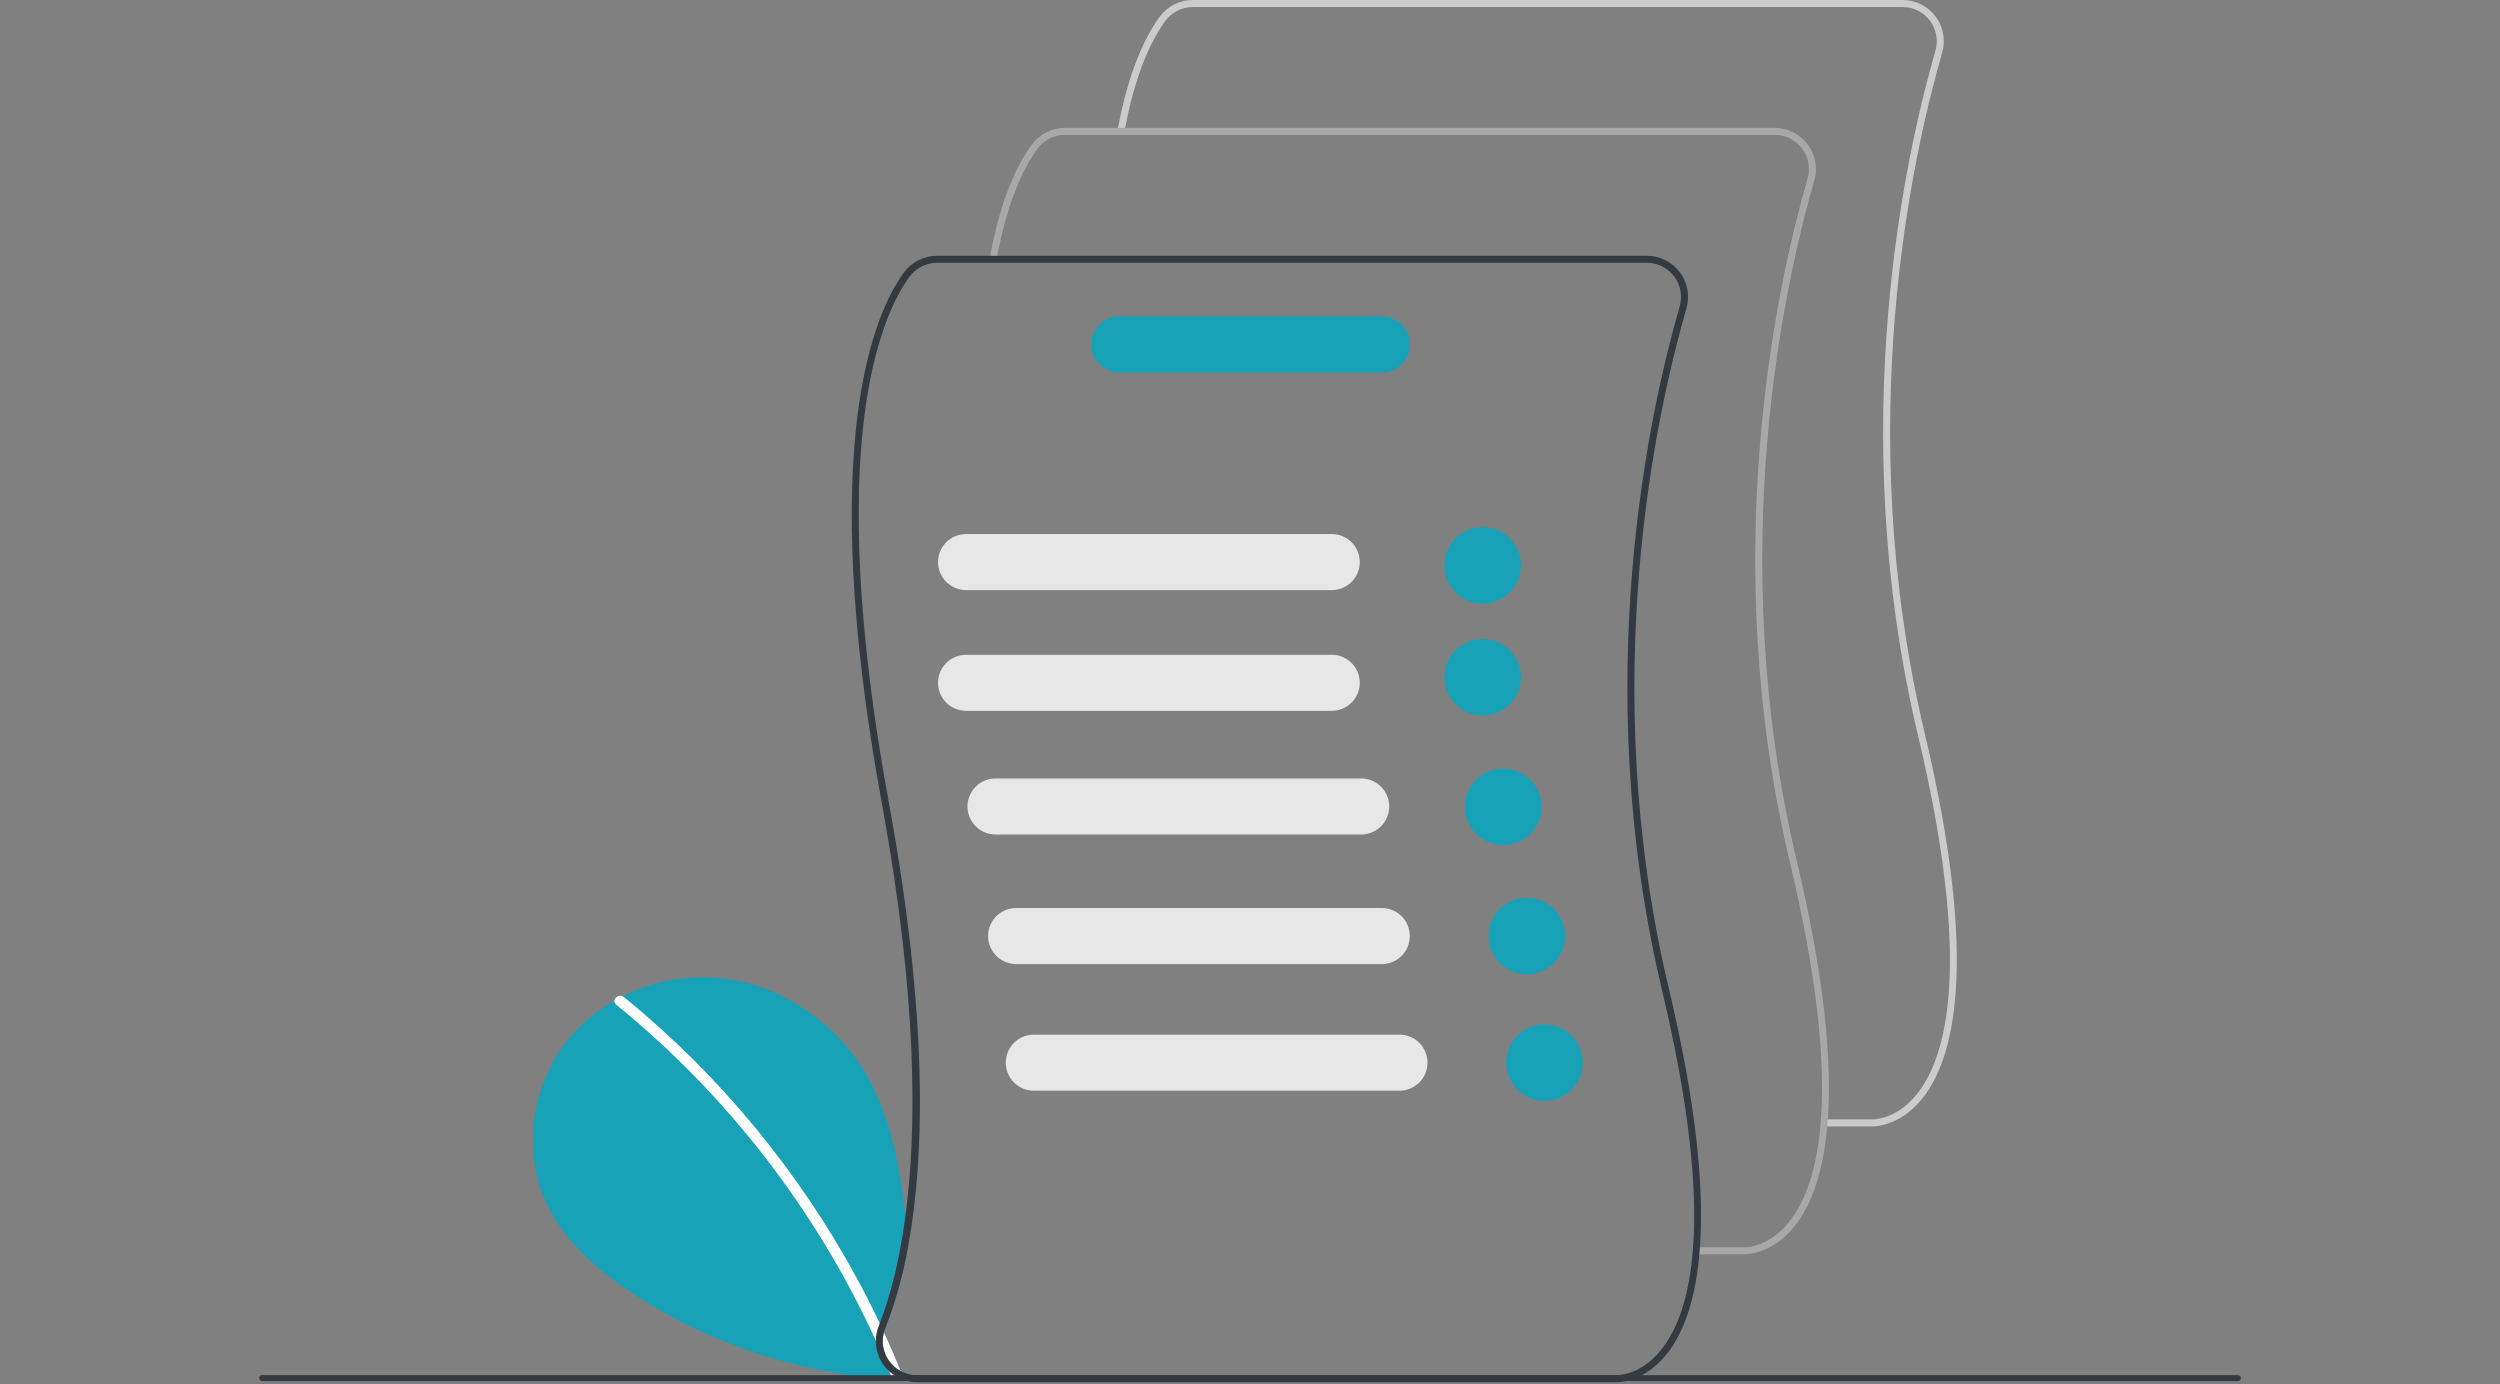<svg width="849" height="470" viewBox="0 0 849 470" fill="none" xmlns="http://www.w3.org/2000/svg">
<rect x="0" y="0" width="849" height="470" fill="#808080" stroke="none"/>
<g clip-path="url(#clip0)">
<path d="M348.703 467.04C335.286 469.016 321.708 469.673 308.163 469C275.503 467.35 243.383 457.85 215.933 439.99C203.763 432.07 192.153 422.34 185.853 409.27C177.303 391.52 180.293 369.05 192.503 353.59C196.957 348.014 202.435 343.34 208.643 339.82C209.563 339.3 210.503 338.8 211.453 338.32C221.798 333.118 233.417 330.991 244.933 332.19C264.513 334.33 282.583 346.29 293.023 363C302.323 377.9 305.563 395.48 307.473 413.1C307.833 416.42 308.143 419.75 308.443 423.06C306.779 432.65 304.163 442.05 300.633 451.12C300.453 451.562 300.306 452.017 300.193 452.48C302.193 456.82 304.096 461.2 305.903 465.62C307.601 466.541 309.502 467.023 311.433 467.02H348.623L348.703 467.04Z" fill="#17A2B8"/>
<path d="M305.133 467.89C304.886 468 304.62 468.06 304.35 468.066C304.081 468.072 303.812 468.025 303.561 467.926C303.31 467.827 303.08 467.68 302.887 467.491C302.693 467.303 302.539 467.078 302.433 466.83C302.273 466.45 302.123 466.07 301.963 465.69C300.523 462.19 299.013 458.723 297.433 455.29C277.205 410.984 247.033 371.94 209.263 341.19C209.046 341.038 208.875 340.831 208.766 340.59C208.657 340.349 208.614 340.083 208.643 339.82C208.698 339.519 208.82 339.234 209.001 338.986C209.181 338.739 209.415 338.535 209.686 338.391C209.956 338.247 210.255 338.165 210.561 338.153C210.867 338.141 211.172 338.198 211.453 338.32C211.604 338.388 211.745 338.476 211.873 338.58C228.033 351.742 242.858 366.463 256.133 382.53C269.411 398.582 281.102 415.883 291.043 434.19C293.753 439.19 296.326 444.26 298.763 449.4C299.243 450.42 299.723 451.45 300.193 452.48C302.193 456.82 304.096 461.2 305.903 465.62C305.933 465.69 305.963 465.77 305.993 465.84C306.085 466.029 306.136 466.236 306.142 466.446C306.148 466.657 306.108 466.866 306.027 467.06C305.946 467.254 305.824 467.428 305.67 467.571C305.515 467.715 305.332 467.823 305.133 467.89Z" fill="white"/>
<path d="M760.058 469H88.942C88.692 468.999 88.452 468.894 88.276 468.706C88.099 468.519 88 468.265 88 468C88 467.735 88.099 467.481 88.276 467.294C88.452 467.107 88.692 467.001 88.942 467H760.058C760.308 467.001 760.548 467.107 760.724 467.294C760.901 467.481 761 467.735 761 468C761 468.265 760.901 468.519 760.724 468.706C760.548 468.894 760.308 468.999 760.058 469V469Z" fill="#343A40"/>
<path d="M503.503 205C510.683 205 516.503 199.18 516.503 192C516.503 184.82 510.683 179 503.503 179C496.323 179 490.503 184.82 490.503 192C490.503 199.18 496.323 205 503.503 205Z" fill="#17A2B8"/>
<path d="M503.503 243C510.683 243 516.503 237.18 516.503 230C516.503 222.82 510.683 217 503.503 217C496.323 217 490.503 222.82 490.503 230C490.503 237.18 496.323 243 503.503 243Z" fill="#17A2B8"/>
<path d="M510.503 287C517.683 287 523.503 281.18 523.503 274C523.503 266.82 517.683 261 510.503 261C503.323 261 497.503 266.82 497.503 274C497.503 281.18 503.323 287 510.503 287Z" fill="#17A2B8"/>
<path d="M635.859 382.539C635.724 382.539 635.639 382.536 635.61 382.534L619.47 382.536V380.156H635.668C636.043 380.17 643.695 380.386 650.745 371.831C661.251 359.082 669.878 327.522 651.317 249.567C626.36 144.747 647.176 52.144 657.283 17.195C657.781 15.466 657.87 13.645 657.544 11.876C657.217 10.106 656.483 8.437 655.4 7C654.317 5.563 652.915 4.398 651.304 3.596C649.693 2.794 647.918 2.378 646.119 2.38H405.085C403.252 2.382 401.446 2.817 399.813 3.648C398.18 4.479 396.766 5.684 395.685 7.164C391.403 13.054 385.527 24.369 381.85 44.829L379.508 44.408C383.265 23.504 389.332 11.856 393.76 5.765C395.062 3.981 396.765 2.53 398.733 1.528C400.701 0.527 402.877 0.003 405.085 6.47662e-06H646.119C648.287 -0.002 650.426 0.5 652.367 1.467C654.308 2.434 655.997 3.838 657.302 5.57C658.607 7.302 659.491 9.314 659.884 11.446C660.278 13.578 660.17 15.773 659.569 17.857C649.514 52.623 628.806 144.746 653.633 249.017C672.454 328.067 663.406 360.312 652.502 373.441C645.309 382.101 637.384 382.539 635.859 382.539Z" fill="#CBCBCB"/>
<path d="M592.43 425.969C592.295 425.969 592.21 425.965 592.18 425.964L576.041 425.965V423.586H592.239C592.616 423.597 600.265 423.815 607.315 415.261C617.821 402.512 626.449 370.951 607.888 292.997C582.931 188.176 603.746 95.573 613.854 60.625C614.352 58.896 614.441 57.075 614.114 55.305C613.787 53.536 613.053 51.867 611.97 50.43C610.888 48.993 609.485 47.827 607.875 47.025C606.264 46.223 604.489 45.807 602.689 45.809H361.655C359.823 45.812 358.017 46.246 356.383 47.077C354.75 47.909 353.336 49.113 352.256 50.594C347.974 56.484 342.098 67.799 338.421 88.259L336.079 87.838C339.836 66.934 345.903 55.286 350.331 49.195C351.632 47.411 353.336 45.959 355.304 44.958C357.271 43.956 359.447 43.432 361.655 43.429H602.689C604.858 43.427 606.997 43.93 608.938 44.896C610.878 45.863 612.568 47.268 613.873 49C615.177 50.732 616.061 52.743 616.455 54.876C616.848 57.008 616.74 59.203 616.14 61.286C606.084 96.053 585.377 188.176 610.203 292.446C629.025 371.497 619.976 403.741 609.072 416.871C601.879 425.53 593.955 425.969 592.43 425.969Z" fill="#A8A8A8"/>
<path d="M566.773 335.88C541.943 231.61 562.653 139.48 572.713 104.72C573.312 102.636 573.419 100.442 573.025 98.31C572.63 96.178 571.746 94.167 570.442 92.436C569.138 90.704 567.449 89.299 565.509 88.331C563.569 87.363 561.431 86.86 559.263 86.86H318.223C316.016 86.862 313.841 87.385 311.874 88.386C309.907 89.387 308.204 90.837 306.903 92.62C297.173 106 276.983 150.37 299.533 273.14C311.593 338.82 311.413 383.6 307.473 413.1C305.263 429.71 301.853 441.47 298.763 449.4L298.433 450.24C297.782 451.845 297.443 453.559 297.433 455.29C297.41 457.245 297.802 459.183 298.583 460.976C299.364 462.768 300.516 464.375 301.963 465.69C302.906 466.574 303.974 467.315 305.133 467.89C306.095 468.381 307.112 468.753 308.163 469C309.233 469.261 310.331 469.392 311.433 469.39H548.753C548.783 469.39 548.863 469.4 549.003 469.4C550.523 469.4 558.453 468.96 565.643 460.3C576.543 447.17 585.593 414.93 566.773 335.88ZM563.883 458.69C556.833 467.25 549.183 467.03 548.813 467.02H311.433C309.533 467.02 307.661 466.553 305.982 465.663C304.304 464.772 302.869 463.483 301.803 461.91C300.865 460.55 300.236 459.001 299.957 457.373C299.679 455.744 299.76 454.074 300.193 452.48C300.306 452.017 300.453 451.562 300.633 451.12C304.163 442.05 306.779 432.65 308.443 423.06C314.083 392.31 315.133 344.86 301.873 272.71C279.493 150.85 299.283 107.15 308.823 94.02C309.905 92.542 311.32 91.339 312.953 90.509C314.586 89.678 316.391 89.244 318.223 89.24H559.263C561.061 89.239 562.835 89.656 564.445 90.457C566.054 91.259 567.456 92.424 568.538 93.861C569.62 95.297 570.354 96.965 570.681 98.733C571.008 100.502 570.92 102.322 570.423 104.05C560.313 139 539.503 231.61 564.463 336.43C583.023 414.38 574.393 445.94 563.883 458.69Z" fill="#343A40"/>
<path d="M452.263 200.4H328.076C325.552 200.4 323.131 199.398 321.346 197.612C319.561 195.827 318.558 193.406 318.558 190.882C318.558 188.357 319.561 185.936 321.346 184.151C323.131 182.366 325.552 181.363 328.076 181.363H452.263C454.787 181.363 457.208 182.366 458.993 184.151C460.778 185.936 461.781 188.357 461.781 190.882C461.781 193.406 460.778 195.827 458.993 197.612C457.208 199.398 454.787 200.4 452.263 200.4V200.4Z" fill="#E8E7E7"/>
<path d="M452.263 241.4H328.076C325.552 241.4 323.131 240.398 321.346 238.612C319.561 236.827 318.558 234.406 318.558 231.882C318.558 229.357 319.561 226.936 321.346 225.151C323.131 223.366 325.552 222.363 328.076 222.363H452.263C454.787 222.363 457.208 223.366 458.993 225.151C460.778 226.936 461.781 229.357 461.781 231.882C461.781 234.406 460.778 236.827 458.993 238.612C457.208 240.398 454.787 241.4 452.263 241.4V241.4Z" fill="#E8E7E7"/>
<path d="M462.263 283.4H338.076C335.552 283.4 333.131 282.398 331.346 280.612C329.561 278.827 328.558 276.406 328.558 273.882C328.558 271.357 329.561 268.936 331.346 267.151C333.131 265.366 335.552 264.363 338.076 264.363H462.263C464.787 264.363 467.208 265.366 468.993 267.151C470.778 268.936 471.781 271.357 471.781 273.882C471.781 276.406 470.778 278.827 468.993 280.612C467.208 282.398 464.787 283.4 462.263 283.4V283.4Z" fill="#E8E7E7"/>
<path d="M469.263 327.4H345.076C342.552 327.4 340.131 326.397 338.346 324.612C336.561 322.827 335.558 320.406 335.558 317.882C335.558 315.357 336.561 312.936 338.346 311.151C340.131 309.366 342.552 308.363 345.076 308.363H469.263C471.787 308.363 474.208 309.366 475.993 311.151C477.778 312.936 478.781 315.357 478.781 317.882C478.781 320.406 477.778 322.827 475.993 324.612C474.208 326.397 471.787 327.4 469.263 327.4Z" fill="#E8E7E7"/>
<path d="M469.315 126.491H380.076C378.826 126.492 377.587 126.247 376.431 125.769C375.275 125.291 374.224 124.59 373.339 123.706C372.454 122.822 371.752 121.772 371.273 120.617C370.794 119.461 370.548 118.223 370.548 116.972C370.548 115.721 370.794 114.482 371.273 113.327C371.752 112.171 372.454 111.122 373.339 110.238C374.224 109.354 375.275 108.653 376.431 108.175C377.587 107.697 378.826 107.452 380.076 107.453H469.315C471.84 107.453 474.261 108.456 476.046 110.241C477.831 112.026 478.834 114.447 478.834 116.972C478.834 119.496 477.831 121.917 476.046 123.703C474.261 125.488 471.84 126.491 469.315 126.491Z" fill="#17A2B8"/>
<path d="M518.503 330.882C525.683 330.882 531.503 325.061 531.503 317.882C531.503 310.702 525.683 304.882 518.503 304.882C511.323 304.882 505.503 310.702 505.503 317.882C505.503 325.061 511.323 330.882 518.503 330.882Z" fill="#17A2B8"/>
<path d="M475.263 370.4H351.076C348.552 370.4 346.131 369.397 344.346 367.612C342.561 365.827 341.558 363.406 341.558 360.882C341.558 358.357 342.561 355.936 344.346 354.151C346.131 352.366 348.552 351.363 351.076 351.363H475.263C477.787 351.363 480.208 352.366 481.993 354.151C483.778 355.936 484.781 358.357 484.781 360.882C484.781 363.406 483.778 365.827 481.993 367.612C480.208 369.397 477.787 370.4 475.263 370.4Z" fill="#E8E7E7"/>
<path d="M524.503 373.882C531.683 373.882 537.503 368.061 537.503 360.882C537.503 353.702 531.683 347.882 524.503 347.882C517.323 347.882 511.503 353.702 511.503 360.882C511.503 368.061 517.323 373.882 524.503 373.882Z" fill="#17A2B8"/>
</g>
<defs>
<clipPath id="clip0">
<rect width="848.675" height="469.443" fill="white"/>
</clipPath>
</defs>
</svg>
